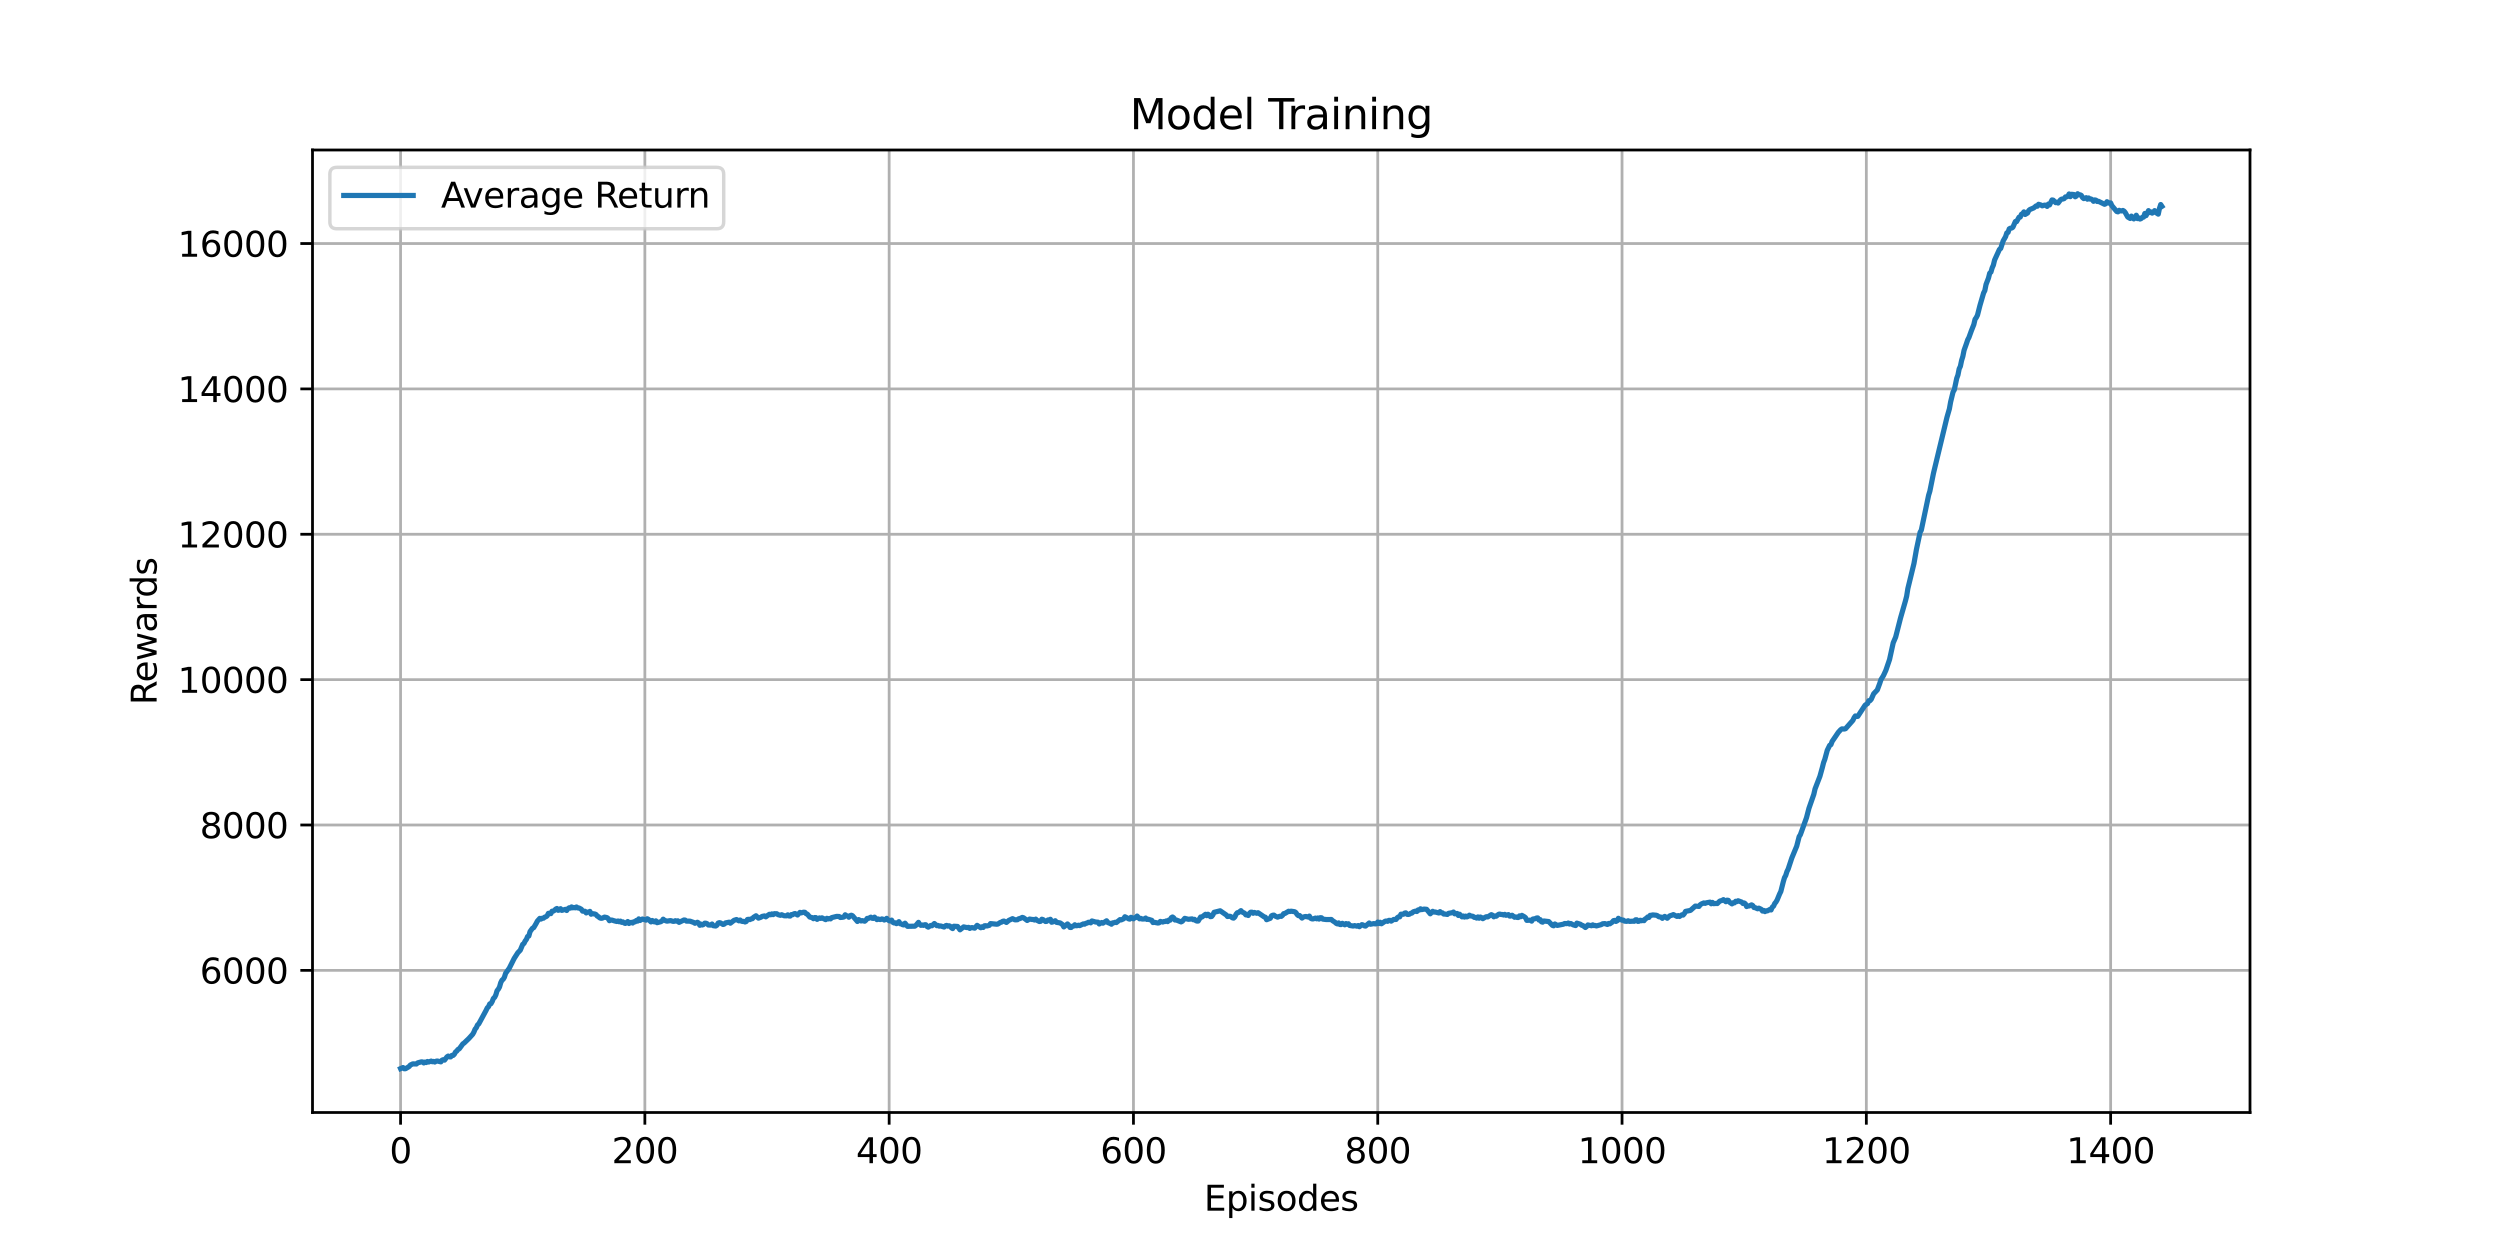 <?xml version="1.0" encoding="utf-8" standalone="no"?>
<!DOCTYPE svg PUBLIC "-//W3C//DTD SVG 1.1//EN"
  "http://www.w3.org/Graphics/SVG/1.1/DTD/svg11.dtd">
<svg xmlns:xlink="http://www.w3.org/1999/xlink" width="720pt" height="360pt" viewBox="0 0 720 360" xmlns="http://www.w3.org/2000/svg" version="1.1">
 <defs>
  <style type="text/css">*{stroke-linejoin: round; stroke-linecap: butt}</style>
 </defs>
 <g id="figure_1">
  <g id="patch_1">
   <path d="M 0 360 
L 720 360 
L 720 0 
L 0 0 
z
" style="fill: #ffffff"/>
  </g>
  <g id="axes_1">
   <g id="patch_2">
    <path d="M 90 320.4 
L 648 320.4 
L 648 43.2 
L 90 43.2 
z
" style="fill: #ffffff"/>
   </g>
   <g id="matplotlib.axis_1">
    <g id="xtick_1">
     <g id="line2d_1">
      <path d="M 115.364 320.4 
L 115.364 43.2 
" clip-path="url(#p94652381e8)" style="fill: none; stroke: #b0b0b0; stroke-width: 0.8; stroke-linecap: square"/>
     </g>
     <g id="line2d_2">
      <defs>
       <path id="m48083134e7" d="M 0 0 
L 0 3.5 
" style="stroke: #000000; stroke-width: 0.8"/>
      </defs>
      <g>
       <use xlink:href="#m48083134e7" x="115.364" y="320.4" style="stroke: #000000; stroke-width: 0.8"/>
      </g>
     </g>
     <g id="text_1">
      <!-- 0 -->
      <g transform="translate(112.182 334.998) scale(0.1 -0.1)">
       <defs>
        <path id="DejaVuSans-30" d="M 2034 4250 
Q 1547 4250 1301 3770 
Q 1056 3291 1056 2328 
Q 1056 1369 1301 889 
Q 1547 409 2034 409 
Q 2525 409 2770 889 
Q 3016 1369 3016 2328 
Q 3016 3291 2770 3770 
Q 2525 4250 2034 4250 
z
M 2034 4750 
Q 2819 4750 3233 4129 
Q 3647 3509 3647 2328 
Q 3647 1150 3233 529 
Q 2819 -91 2034 -91 
Q 1250 -91 836 529 
Q 422 1150 422 2328 
Q 422 3509 836 4129 
Q 1250 4750 2034 4750 
z
" transform="scale(0.016)"/>
       </defs>
       <use xlink:href="#DejaVuSans-30"/>
      </g>
     </g>
    </g>
    <g id="xtick_2">
     <g id="line2d_3">
      <path d="M 185.72 320.4 
L 185.72 43.2 
" clip-path="url(#p94652381e8)" style="fill: none; stroke: #b0b0b0; stroke-width: 0.8; stroke-linecap: square"/>
     </g>
     <g id="line2d_4">
      <g>
       <use xlink:href="#m48083134e7" x="185.72" y="320.4" style="stroke: #000000; stroke-width: 0.8"/>
      </g>
     </g>
     <g id="text_2">
      <!-- 200 -->
      <g transform="translate(176.177 334.998) scale(0.1 -0.1)">
       <defs>
        <path id="DejaVuSans-32" d="M 1228 531 
L 3431 531 
L 3431 0 
L 469 0 
L 469 531 
Q 828 903 1448 1529 
Q 2069 2156 2228 2338 
Q 2531 2678 2651 2914 
Q 2772 3150 2772 3378 
Q 2772 3750 2511 3984 
Q 2250 4219 1831 4219 
Q 1534 4219 1204 4116 
Q 875 4013 500 3803 
L 500 4441 
Q 881 4594 1212 4672 
Q 1544 4750 1819 4750 
Q 2544 4750 2975 4387 
Q 3406 4025 3406 3419 
Q 3406 3131 3298 2873 
Q 3191 2616 2906 2266 
Q 2828 2175 2409 1742 
Q 1991 1309 1228 531 
z
" transform="scale(0.016)"/>
       </defs>
       <use xlink:href="#DejaVuSans-32"/>
       <use xlink:href="#DejaVuSans-30" x="63.623"/>
       <use xlink:href="#DejaVuSans-30" x="127.246"/>
      </g>
     </g>
    </g>
    <g id="xtick_3">
     <g id="line2d_5">
      <path d="M 256.077 320.4 
L 256.077 43.2 
" clip-path="url(#p94652381e8)" style="fill: none; stroke: #b0b0b0; stroke-width: 0.8; stroke-linecap: square"/>
     </g>
     <g id="line2d_6">
      <g>
       <use xlink:href="#m48083134e7" x="256.077" y="320.4" style="stroke: #000000; stroke-width: 0.8"/>
      </g>
     </g>
     <g id="text_3">
      <!-- 400 -->
      <g transform="translate(246.534 334.998) scale(0.1 -0.1)">
       <defs>
        <path id="DejaVuSans-34" d="M 2419 4116 
L 825 1625 
L 2419 1625 
L 2419 4116 
z
M 2253 4666 
L 3047 4666 
L 3047 1625 
L 3713 1625 
L 3713 1100 
L 3047 1100 
L 3047 0 
L 2419 0 
L 2419 1100 
L 313 1100 
L 313 1709 
L 2253 4666 
z
" transform="scale(0.016)"/>
       </defs>
       <use xlink:href="#DejaVuSans-34"/>
       <use xlink:href="#DejaVuSans-30" x="63.623"/>
       <use xlink:href="#DejaVuSans-30" x="127.246"/>
      </g>
     </g>
    </g>
    <g id="xtick_4">
     <g id="line2d_7">
      <path d="M 326.434 320.4 
L 326.434 43.2 
" clip-path="url(#p94652381e8)" style="fill: none; stroke: #b0b0b0; stroke-width: 0.8; stroke-linecap: square"/>
     </g>
     <g id="line2d_8">
      <g>
       <use xlink:href="#m48083134e7" x="326.434" y="320.4" style="stroke: #000000; stroke-width: 0.8"/>
      </g>
     </g>
     <g id="text_4">
      <!-- 600 -->
      <g transform="translate(316.89 334.998) scale(0.1 -0.1)">
       <defs>
        <path id="DejaVuSans-36" d="M 2113 2584 
Q 1688 2584 1439 2293 
Q 1191 2003 1191 1497 
Q 1191 994 1439 701 
Q 1688 409 2113 409 
Q 2538 409 2786 701 
Q 3034 994 3034 1497 
Q 3034 2003 2786 2293 
Q 2538 2584 2113 2584 
z
M 3366 4563 
L 3366 3988 
Q 3128 4100 2886 4159 
Q 2644 4219 2406 4219 
Q 1781 4219 1451 3797 
Q 1122 3375 1075 2522 
Q 1259 2794 1537 2939 
Q 1816 3084 2150 3084 
Q 2853 3084 3261 2657 
Q 3669 2231 3669 1497 
Q 3669 778 3244 343 
Q 2819 -91 2113 -91 
Q 1303 -91 875 529 
Q 447 1150 447 2328 
Q 447 3434 972 4092 
Q 1497 4750 2381 4750 
Q 2619 4750 2861 4703 
Q 3103 4656 3366 4563 
z
" transform="scale(0.016)"/>
       </defs>
       <use xlink:href="#DejaVuSans-36"/>
       <use xlink:href="#DejaVuSans-30" x="63.623"/>
       <use xlink:href="#DejaVuSans-30" x="127.246"/>
      </g>
     </g>
    </g>
    <g id="xtick_5">
     <g id="line2d_9">
      <path d="M 396.791 320.4 
L 396.791 43.2 
" clip-path="url(#p94652381e8)" style="fill: none; stroke: #b0b0b0; stroke-width: 0.8; stroke-linecap: square"/>
     </g>
     <g id="line2d_10">
      <g>
       <use xlink:href="#m48083134e7" x="396.791" y="320.4" style="stroke: #000000; stroke-width: 0.8"/>
      </g>
     </g>
     <g id="text_5">
      <!-- 800 -->
      <g transform="translate(387.247 334.998) scale(0.1 -0.1)">
       <defs>
        <path id="DejaVuSans-38" d="M 2034 2216 
Q 1584 2216 1326 1975 
Q 1069 1734 1069 1313 
Q 1069 891 1326 650 
Q 1584 409 2034 409 
Q 2484 409 2743 651 
Q 3003 894 3003 1313 
Q 3003 1734 2745 1975 
Q 2488 2216 2034 2216 
z
M 1403 2484 
Q 997 2584 770 2862 
Q 544 3141 544 3541 
Q 544 4100 942 4425 
Q 1341 4750 2034 4750 
Q 2731 4750 3128 4425 
Q 3525 4100 3525 3541 
Q 3525 3141 3298 2862 
Q 3072 2584 2669 2484 
Q 3125 2378 3379 2068 
Q 3634 1759 3634 1313 
Q 3634 634 3220 271 
Q 2806 -91 2034 -91 
Q 1263 -91 848 271 
Q 434 634 434 1313 
Q 434 1759 690 2068 
Q 947 2378 1403 2484 
z
M 1172 3481 
Q 1172 3119 1398 2916 
Q 1625 2713 2034 2713 
Q 2441 2713 2670 2916 
Q 2900 3119 2900 3481 
Q 2900 3844 2670 4047 
Q 2441 4250 2034 4250 
Q 1625 4250 1398 4047 
Q 1172 3844 1172 3481 
z
" transform="scale(0.016)"/>
       </defs>
       <use xlink:href="#DejaVuSans-38"/>
       <use xlink:href="#DejaVuSans-30" x="63.623"/>
       <use xlink:href="#DejaVuSans-30" x="127.246"/>
      </g>
     </g>
    </g>
    <g id="xtick_6">
     <g id="line2d_11">
      <path d="M 467.148 320.4 
L 467.148 43.2 
" clip-path="url(#p94652381e8)" style="fill: none; stroke: #b0b0b0; stroke-width: 0.8; stroke-linecap: square"/>
     </g>
     <g id="line2d_12">
      <g>
       <use xlink:href="#m48083134e7" x="467.148" y="320.4" style="stroke: #000000; stroke-width: 0.8"/>
      </g>
     </g>
     <g id="text_6">
      <!-- 1000 -->
      <g transform="translate(454.423 334.998) scale(0.1 -0.1)">
       <defs>
        <path id="DejaVuSans-31" d="M 794 531 
L 1825 531 
L 1825 4091 
L 703 3866 
L 703 4441 
L 1819 4666 
L 2450 4666 
L 2450 531 
L 3481 531 
L 3481 0 
L 794 0 
L 794 531 
z
" transform="scale(0.016)"/>
       </defs>
       <use xlink:href="#DejaVuSans-31"/>
       <use xlink:href="#DejaVuSans-30" x="63.623"/>
       <use xlink:href="#DejaVuSans-30" x="127.246"/>
       <use xlink:href="#DejaVuSans-30" x="190.869"/>
      </g>
     </g>
    </g>
    <g id="xtick_7">
     <g id="line2d_13">
      <path d="M 537.505 320.4 
L 537.505 43.2 
" clip-path="url(#p94652381e8)" style="fill: none; stroke: #b0b0b0; stroke-width: 0.8; stroke-linecap: square"/>
     </g>
     <g id="line2d_14">
      <g>
       <use xlink:href="#m48083134e7" x="537.505" y="320.4" style="stroke: #000000; stroke-width: 0.8"/>
      </g>
     </g>
     <g id="text_7">
      <!-- 1200 -->
      <g transform="translate(524.78 334.998) scale(0.1 -0.1)">
       <use xlink:href="#DejaVuSans-31"/>
       <use xlink:href="#DejaVuSans-32" x="63.623"/>
       <use xlink:href="#DejaVuSans-30" x="127.246"/>
       <use xlink:href="#DejaVuSans-30" x="190.869"/>
      </g>
     </g>
    </g>
    <g id="xtick_8">
     <g id="line2d_15">
      <path d="M 607.861 320.4 
L 607.861 43.2 
" clip-path="url(#p94652381e8)" style="fill: none; stroke: #b0b0b0; stroke-width: 0.8; stroke-linecap: square"/>
     </g>
     <g id="line2d_16">
      <g>
       <use xlink:href="#m48083134e7" x="607.861" y="320.4" style="stroke: #000000; stroke-width: 0.8"/>
      </g>
     </g>
     <g id="text_8">
      <!-- 1400 -->
      <g transform="translate(595.136 334.998) scale(0.1 -0.1)">
       <use xlink:href="#DejaVuSans-31"/>
       <use xlink:href="#DejaVuSans-34" x="63.623"/>
       <use xlink:href="#DejaVuSans-30" x="127.246"/>
       <use xlink:href="#DejaVuSans-30" x="190.869"/>
      </g>
     </g>
    </g>
    <g id="text_9">
     <!-- Episodes -->
     <g transform="translate(346.758 348.677) scale(0.1 -0.1)">
      <defs>
       <path id="DejaVuSans-45" d="M 628 4666 
L 3578 4666 
L 3578 4134 
L 1259 4134 
L 1259 2753 
L 3481 2753 
L 3481 2222 
L 1259 2222 
L 1259 531 
L 3634 531 
L 3634 0 
L 628 0 
L 628 4666 
z
" transform="scale(0.016)"/>
       <path id="DejaVuSans-70" d="M 1159 525 
L 1159 -1331 
L 581 -1331 
L 581 3500 
L 1159 3500 
L 1159 2969 
Q 1341 3281 1617 3432 
Q 1894 3584 2278 3584 
Q 2916 3584 3314 3078 
Q 3713 2572 3713 1747 
Q 3713 922 3314 415 
Q 2916 -91 2278 -91 
Q 1894 -91 1617 61 
Q 1341 213 1159 525 
z
M 3116 1747 
Q 3116 2381 2855 2742 
Q 2594 3103 2138 3103 
Q 1681 3103 1420 2742 
Q 1159 2381 1159 1747 
Q 1159 1113 1420 752 
Q 1681 391 2138 391 
Q 2594 391 2855 752 
Q 3116 1113 3116 1747 
z
" transform="scale(0.016)"/>
       <path id="DejaVuSans-69" d="M 603 3500 
L 1178 3500 
L 1178 0 
L 603 0 
L 603 3500 
z
M 603 4863 
L 1178 4863 
L 1178 4134 
L 603 4134 
L 603 4863 
z
" transform="scale(0.016)"/>
       <path id="DejaVuSans-73" d="M 2834 3397 
L 2834 2853 
Q 2591 2978 2328 3040 
Q 2066 3103 1784 3103 
Q 1356 3103 1142 2972 
Q 928 2841 928 2578 
Q 928 2378 1081 2264 
Q 1234 2150 1697 2047 
L 1894 2003 
Q 2506 1872 2764 1633 
Q 3022 1394 3022 966 
Q 3022 478 2636 193 
Q 2250 -91 1575 -91 
Q 1294 -91 989 -36 
Q 684 19 347 128 
L 347 722 
Q 666 556 975 473 
Q 1284 391 1588 391 
Q 1994 391 2212 530 
Q 2431 669 2431 922 
Q 2431 1156 2273 1281 
Q 2116 1406 1581 1522 
L 1381 1569 
Q 847 1681 609 1914 
Q 372 2147 372 2553 
Q 372 3047 722 3315 
Q 1072 3584 1716 3584 
Q 2034 3584 2315 3537 
Q 2597 3491 2834 3397 
z
" transform="scale(0.016)"/>
       <path id="DejaVuSans-6f" d="M 1959 3097 
Q 1497 3097 1228 2736 
Q 959 2375 959 1747 
Q 959 1119 1226 758 
Q 1494 397 1959 397 
Q 2419 397 2687 759 
Q 2956 1122 2956 1747 
Q 2956 2369 2687 2733 
Q 2419 3097 1959 3097 
z
M 1959 3584 
Q 2709 3584 3137 3096 
Q 3566 2609 3566 1747 
Q 3566 888 3137 398 
Q 2709 -91 1959 -91 
Q 1206 -91 779 398 
Q 353 888 353 1747 
Q 353 2609 779 3096 
Q 1206 3584 1959 3584 
z
" transform="scale(0.016)"/>
       <path id="DejaVuSans-64" d="M 2906 2969 
L 2906 4863 
L 3481 4863 
L 3481 0 
L 2906 0 
L 2906 525 
Q 2725 213 2448 61 
Q 2172 -91 1784 -91 
Q 1150 -91 751 415 
Q 353 922 353 1747 
Q 353 2572 751 3078 
Q 1150 3584 1784 3584 
Q 2172 3584 2448 3432 
Q 2725 3281 2906 2969 
z
M 947 1747 
Q 947 1113 1208 752 
Q 1469 391 1925 391 
Q 2381 391 2643 752 
Q 2906 1113 2906 1747 
Q 2906 2381 2643 2742 
Q 2381 3103 1925 3103 
Q 1469 3103 1208 2742 
Q 947 2381 947 1747 
z
" transform="scale(0.016)"/>
       <path id="DejaVuSans-65" d="M 3597 1894 
L 3597 1613 
L 953 1613 
Q 991 1019 1311 708 
Q 1631 397 2203 397 
Q 2534 397 2845 478 
Q 3156 559 3463 722 
L 3463 178 
Q 3153 47 2828 -22 
Q 2503 -91 2169 -91 
Q 1331 -91 842 396 
Q 353 884 353 1716 
Q 353 2575 817 3079 
Q 1281 3584 2069 3584 
Q 2775 3584 3186 3129 
Q 3597 2675 3597 1894 
z
M 3022 2063 
Q 3016 2534 2758 2815 
Q 2500 3097 2075 3097 
Q 1594 3097 1305 2825 
Q 1016 2553 972 2059 
L 3022 2063 
z
" transform="scale(0.016)"/>
      </defs>
      <use xlink:href="#DejaVuSans-45"/>
      <use xlink:href="#DejaVuSans-70" x="63.184"/>
      <use xlink:href="#DejaVuSans-69" x="126.66"/>
      <use xlink:href="#DejaVuSans-73" x="154.443"/>
      <use xlink:href="#DejaVuSans-6f" x="206.543"/>
      <use xlink:href="#DejaVuSans-64" x="267.725"/>
      <use xlink:href="#DejaVuSans-65" x="331.201"/>
      <use xlink:href="#DejaVuSans-73" x="392.725"/>
     </g>
    </g>
   </g>
   <g id="matplotlib.axis_2">
    <g id="ytick_1">
     <g id="line2d_17">
      <path d="M 90 279.463 
L 648 279.463 
" clip-path="url(#p94652381e8)" style="fill: none; stroke: #b0b0b0; stroke-width: 0.8; stroke-linecap: square"/>
     </g>
     <g id="line2d_18">
      <defs>
       <path id="mc075c5d5c0" d="M 0 0 
L -3.5 0 
" style="stroke: #000000; stroke-width: 0.8"/>
      </defs>
      <g>
       <use xlink:href="#mc075c5d5c0" x="90" y="279.463" style="stroke: #000000; stroke-width: 0.8"/>
      </g>
     </g>
     <g id="text_10">
      <!-- 6000 -->
      <g transform="translate(57.55 283.262) scale(0.1 -0.1)">
       <use xlink:href="#DejaVuSans-36"/>
       <use xlink:href="#DejaVuSans-30" x="63.623"/>
       <use xlink:href="#DejaVuSans-30" x="127.246"/>
       <use xlink:href="#DejaVuSans-30" x="190.869"/>
      </g>
     </g>
    </g>
    <g id="ytick_2">
     <g id="line2d_19">
      <path d="M 90 237.598 
L 648 237.598 
" clip-path="url(#p94652381e8)" style="fill: none; stroke: #b0b0b0; stroke-width: 0.8; stroke-linecap: square"/>
     </g>
     <g id="line2d_20">
      <g>
       <use xlink:href="#mc075c5d5c0" x="90" y="237.598" style="stroke: #000000; stroke-width: 0.8"/>
      </g>
     </g>
     <g id="text_11">
      <!-- 8000 -->
      <g transform="translate(57.55 241.397) scale(0.1 -0.1)">
       <use xlink:href="#DejaVuSans-38"/>
       <use xlink:href="#DejaVuSans-30" x="63.623"/>
       <use xlink:href="#DejaVuSans-30" x="127.246"/>
       <use xlink:href="#DejaVuSans-30" x="190.869"/>
      </g>
     </g>
    </g>
    <g id="ytick_3">
     <g id="line2d_21">
      <path d="M 90 195.733 
L 648 195.733 
" clip-path="url(#p94652381e8)" style="fill: none; stroke: #b0b0b0; stroke-width: 0.8; stroke-linecap: square"/>
     </g>
     <g id="line2d_22">
      <g>
       <use xlink:href="#mc075c5d5c0" x="90" y="195.733" style="stroke: #000000; stroke-width: 0.8"/>
      </g>
     </g>
     <g id="text_12">
      <!-- 10000 -->
      <g transform="translate(51.188 199.532) scale(0.1 -0.1)">
       <use xlink:href="#DejaVuSans-31"/>
       <use xlink:href="#DejaVuSans-30" x="63.623"/>
       <use xlink:href="#DejaVuSans-30" x="127.246"/>
       <use xlink:href="#DejaVuSans-30" x="190.869"/>
       <use xlink:href="#DejaVuSans-30" x="254.492"/>
      </g>
     </g>
    </g>
    <g id="ytick_4">
     <g id="line2d_23">
      <path d="M 90 153.868 
L 648 153.868 
" clip-path="url(#p94652381e8)" style="fill: none; stroke: #b0b0b0; stroke-width: 0.8; stroke-linecap: square"/>
     </g>
     <g id="line2d_24">
      <g>
       <use xlink:href="#mc075c5d5c0" x="90" y="153.868" style="stroke: #000000; stroke-width: 0.8"/>
      </g>
     </g>
     <g id="text_13">
      <!-- 12000 -->
      <g transform="translate(51.188 157.668) scale(0.1 -0.1)">
       <use xlink:href="#DejaVuSans-31"/>
       <use xlink:href="#DejaVuSans-32" x="63.623"/>
       <use xlink:href="#DejaVuSans-30" x="127.246"/>
       <use xlink:href="#DejaVuSans-30" x="190.869"/>
       <use xlink:href="#DejaVuSans-30" x="254.492"/>
      </g>
     </g>
    </g>
    <g id="ytick_5">
     <g id="line2d_25">
      <path d="M 90 112.003 
L 648 112.003 
" clip-path="url(#p94652381e8)" style="fill: none; stroke: #b0b0b0; stroke-width: 0.8; stroke-linecap: square"/>
     </g>
     <g id="line2d_26">
      <g>
       <use xlink:href="#mc075c5d5c0" x="90" y="112.003" style="stroke: #000000; stroke-width: 0.8"/>
      </g>
     </g>
     <g id="text_14">
      <!-- 14000 -->
      <g transform="translate(51.188 115.803) scale(0.1 -0.1)">
       <use xlink:href="#DejaVuSans-31"/>
       <use xlink:href="#DejaVuSans-34" x="63.623"/>
       <use xlink:href="#DejaVuSans-30" x="127.246"/>
       <use xlink:href="#DejaVuSans-30" x="190.869"/>
       <use xlink:href="#DejaVuSans-30" x="254.492"/>
      </g>
     </g>
    </g>
    <g id="ytick_6">
     <g id="line2d_27">
      <path d="M 90 70.139 
L 648 70.139 
" clip-path="url(#p94652381e8)" style="fill: none; stroke: #b0b0b0; stroke-width: 0.8; stroke-linecap: square"/>
     </g>
     <g id="line2d_28">
      <g>
       <use xlink:href="#mc075c5d5c0" x="90" y="70.139" style="stroke: #000000; stroke-width: 0.8"/>
      </g>
     </g>
     <g id="text_15">
      <!-- 16000 -->
      <g transform="translate(51.188 73.938) scale(0.1 -0.1)">
       <use xlink:href="#DejaVuSans-31"/>
       <use xlink:href="#DejaVuSans-36" x="63.623"/>
       <use xlink:href="#DejaVuSans-30" x="127.246"/>
       <use xlink:href="#DejaVuSans-30" x="190.869"/>
       <use xlink:href="#DejaVuSans-30" x="254.492"/>
      </g>
     </g>
    </g>
    <g id="text_16">
     <!-- Rewards -->
     <g transform="translate(45.108 203.026) rotate(-90) scale(0.1 -0.1)">
      <defs>
       <path id="DejaVuSans-52" d="M 2841 2188 
Q 3044 2119 3236 1894 
Q 3428 1669 3622 1275 
L 4263 0 
L 3584 0 
L 2988 1197 
Q 2756 1666 2539 1819 
Q 2322 1972 1947 1972 
L 1259 1972 
L 1259 0 
L 628 0 
L 628 4666 
L 2053 4666 
Q 2853 4666 3247 4331 
Q 3641 3997 3641 3322 
Q 3641 2881 3436 2590 
Q 3231 2300 2841 2188 
z
M 1259 4147 
L 1259 2491 
L 2053 2491 
Q 2509 2491 2742 2702 
Q 2975 2913 2975 3322 
Q 2975 3731 2742 3939 
Q 2509 4147 2053 4147 
L 1259 4147 
z
" transform="scale(0.016)"/>
       <path id="DejaVuSans-77" d="M 269 3500 
L 844 3500 
L 1563 769 
L 2278 3500 
L 2956 3500 
L 3675 769 
L 4391 3500 
L 4966 3500 
L 4050 0 
L 3372 0 
L 2619 2869 
L 1863 0 
L 1184 0 
L 269 3500 
z
" transform="scale(0.016)"/>
       <path id="DejaVuSans-61" d="M 2194 1759 
Q 1497 1759 1228 1600 
Q 959 1441 959 1056 
Q 959 750 1161 570 
Q 1363 391 1709 391 
Q 2188 391 2477 730 
Q 2766 1069 2766 1631 
L 2766 1759 
L 2194 1759 
z
M 3341 1997 
L 3341 0 
L 2766 0 
L 2766 531 
Q 2569 213 2275 61 
Q 1981 -91 1556 -91 
Q 1019 -91 701 211 
Q 384 513 384 1019 
Q 384 1609 779 1909 
Q 1175 2209 1959 2209 
L 2766 2209 
L 2766 2266 
Q 2766 2663 2505 2880 
Q 2244 3097 1772 3097 
Q 1472 3097 1187 3025 
Q 903 2953 641 2809 
L 641 3341 
Q 956 3463 1253 3523 
Q 1550 3584 1831 3584 
Q 2591 3584 2966 3190 
Q 3341 2797 3341 1997 
z
" transform="scale(0.016)"/>
       <path id="DejaVuSans-72" d="M 2631 2963 
Q 2534 3019 2420 3045 
Q 2306 3072 2169 3072 
Q 1681 3072 1420 2755 
Q 1159 2438 1159 1844 
L 1159 0 
L 581 0 
L 581 3500 
L 1159 3500 
L 1159 2956 
Q 1341 3275 1631 3429 
Q 1922 3584 2338 3584 
Q 2397 3584 2469 3576 
Q 2541 3569 2628 3553 
L 2631 2963 
z
" transform="scale(0.016)"/>
      </defs>
      <use xlink:href="#DejaVuSans-52"/>
      <use xlink:href="#DejaVuSans-65" x="64.982"/>
      <use xlink:href="#DejaVuSans-77" x="126.506"/>
      <use xlink:href="#DejaVuSans-61" x="208.293"/>
      <use xlink:href="#DejaVuSans-72" x="269.572"/>
      <use xlink:href="#DejaVuSans-64" x="308.936"/>
      <use xlink:href="#DejaVuSans-73" x="372.412"/>
     </g>
    </g>
   </g>
   <g id="line2d_29">
    <path d="M 115.364 307.766 
L 116.067 307.456 
L 116.419 307.8 
L 116.771 307.798 
L 117.474 307.384 
L 117.826 307.159 
L 118.178 306.736 
L 118.881 306.396 
L 119.937 306.426 
L 120.289 306.103 
L 121.344 305.821 
L 121.696 305.838 
L 122.048 306.127 
L 122.399 305.877 
L 122.751 306.005 
L 123.103 305.713 
L 123.455 305.864 
L 124.158 305.591 
L 124.51 305.776 
L 124.862 305.699 
L 125.214 305.865 
L 125.565 305.645 
L 125.917 305.566 
L 126.973 305.811 
L 127.324 305.32 
L 127.676 305.189 
L 128.028 305.315 
L 128.731 304.379 
L 129.083 304.151 
L 129.435 304.364 
L 129.787 304.388 
L 130.139 303.953 
L 130.49 303.964 
L 130.842 303.625 
L 131.194 302.96 
L 131.546 302.725 
L 131.897 302.232 
L 132.249 302.079 
L 132.953 301.126 
L 133.305 300.628 
L 133.656 300.405 
L 135.064 299.048 
L 136.119 297.881 
L 136.471 297.264 
L 136.822 296.4 
L 137.174 295.99 
L 137.526 295.18 
L 137.878 294.89 
L 139.989 290.993 
L 140.34 290.261 
L 140.692 289.932 
L 141.044 289.127 
L 141.396 289.061 
L 141.747 288.445 
L 142.099 287.543 
L 142.451 287.238 
L 142.803 286.526 
L 143.155 285.321 
L 143.506 284.9 
L 143.858 284.268 
L 144.21 283.023 
L 144.562 282.307 
L 144.914 282.029 
L 145.265 281.438 
L 145.617 280.322 
L 146.672 278.849 
L 148.08 276.034 
L 149.135 274.388 
L 149.838 273.659 
L 150.542 271.977 
L 150.894 271.731 
L 151.246 271.011 
L 151.597 270.555 
L 151.949 269.712 
L 152.301 269.569 
L 152.653 268.3 
L 153.356 267.329 
L 153.708 267.16 
L 154.412 265.96 
L 154.763 265.28 
L 155.467 264.493 
L 155.819 264.685 
L 156.171 264.45 
L 156.522 264.442 
L 156.874 264.127 
L 157.226 264.02 
L 157.578 263.776 
L 157.93 263.049 
L 158.281 263.022 
L 158.633 263.126 
L 158.985 262.435 
L 159.337 262.403 
L 159.688 262.194 
L 160.04 261.824 
L 160.392 261.649 
L 160.744 262.166 
L 161.096 262.084 
L 161.447 261.71 
L 161.799 262.186 
L 162.854 261.891 
L 163.206 262.217 
L 163.558 261.712 
L 163.91 261.449 
L 164.262 261.54 
L 164.613 261.193 
L 164.965 261.445 
L 165.317 261.352 
L 165.669 261.453 
L 166.021 261.209 
L 166.372 261.481 
L 166.724 261.49 
L 167.428 261.861 
L 167.779 262.406 
L 168.483 262.451 
L 168.835 262.92 
L 169.187 262.685 
L 169.538 262.705 
L 169.89 262.482 
L 170.242 263.293 
L 170.594 263.131 
L 171.297 263.232 
L 171.649 263.372 
L 172.001 263.826 
L 172.353 264.008 
L 172.704 264.327 
L 173.056 264.467 
L 173.408 264.438 
L 174.112 264.13 
L 174.815 264.276 
L 175.167 264.564 
L 175.519 265.16 
L 175.871 264.987 
L 176.222 264.981 
L 176.926 265.203 
L 177.629 265.384 
L 177.981 265.253 
L 178.333 265.469 
L 178.685 265.289 
L 179.037 265.63 
L 179.388 265.499 
L 179.74 265.824 
L 180.092 265.946 
L 180.795 265.406 
L 181.147 265.962 
L 181.499 265.703 
L 181.851 265.65 
L 182.203 265.831 
L 182.554 265.463 
L 182.906 265.488 
L 183.258 265.104 
L 183.61 265.28 
L 183.962 264.641 
L 184.313 265.101 
L 185.017 264.678 
L 186.072 264.99 
L 186.424 264.606 
L 186.776 264.795 
L 187.479 265.509 
L 187.831 265.102 
L 188.183 265.427 
L 188.535 265.5 
L 188.887 265.209 
L 189.238 265.732 
L 190.294 265.457 
L 190.645 265.249 
L 190.997 264.732 
L 191.349 265.032 
L 192.053 265.296 
L 193.108 265.13 
L 193.811 265.34 
L 194.163 265.338 
L 194.515 265.161 
L 194.867 265.308 
L 195.219 265.195 
L 195.57 265.64 
L 196.626 265.131 
L 196.978 264.954 
L 197.329 264.994 
L 197.681 265.277 
L 198.736 265.3 
L 199.792 265.674 
L 200.144 265.902 
L 200.847 265.615 
L 201.199 265.819 
L 201.551 266.484 
L 201.903 266.157 
L 202.254 266.391 
L 202.606 266.261 
L 202.958 265.879 
L 203.31 265.891 
L 203.661 266.032 
L 204.013 266.405 
L 204.717 266.416 
L 205.069 266.12 
L 205.42 266.6 
L 206.124 266.69 
L 206.476 266.467 
L 206.828 265.851 
L 207.179 265.724 
L 207.531 265.813 
L 208.235 266.246 
L 208.586 266.153 
L 208.938 265.796 
L 209.994 265.591 
L 210.345 265.879 
L 211.401 265.053 
L 212.104 264.83 
L 212.808 265.202 
L 213.16 264.973 
L 213.511 265.288 
L 213.863 265.379 
L 214.215 265.354 
L 214.567 265.527 
L 214.919 265.392 
L 215.27 264.808 
L 215.622 264.76 
L 215.974 264.844 
L 216.326 264.633 
L 216.677 264.588 
L 217.029 264.181 
L 217.733 263.741 
L 218.436 264.423 
L 219.14 264.164 
L 219.492 263.922 
L 220.195 263.783 
L 220.547 264.051 
L 221.251 263.536 
L 221.602 263.313 
L 221.954 263.453 
L 222.306 263.202 
L 222.658 263.411 
L 223.01 263.144 
L 223.713 263.156 
L 224.065 263.417 
L 224.769 263.611 
L 225.12 263.44 
L 225.824 263.736 
L 226.527 263.76 
L 226.879 263.475 
L 227.231 263.798 
L 227.583 263.82 
L 227.935 263.4 
L 228.286 263.436 
L 228.638 263.174 
L 228.99 263.105 
L 229.693 263.519 
L 230.397 262.765 
L 230.749 262.906 
L 231.452 262.71 
L 231.804 262.749 
L 232.156 263.146 
L 232.508 263.268 
L 233.211 264.108 
L 233.915 264.285 
L 234.267 264.582 
L 234.618 264.258 
L 234.97 264.266 
L 235.322 264.773 
L 236.026 264.358 
L 236.377 264.502 
L 236.729 264.338 
L 237.785 264.853 
L 238.136 264.478 
L 238.488 264.653 
L 238.84 264.53 
L 239.192 264.639 
L 239.543 264.273 
L 240.951 263.924 
L 241.654 263.946 
L 242.006 264.236 
L 242.709 264.169 
L 243.061 264.081 
L 243.413 263.464 
L 243.765 263.737 
L 244.117 263.8 
L 244.468 264.162 
L 244.82 263.717 
L 245.172 263.587 
L 245.524 263.729 
L 246.931 265.383 
L 247.283 264.843 
L 247.986 265.232 
L 248.338 265.136 
L 249.042 265.302 
L 249.393 265.006 
L 249.745 264.506 
L 250.097 264.514 
L 250.801 264.145 
L 251.152 264.451 
L 251.504 264.503 
L 251.856 264.139 
L 252.559 264.852 
L 252.911 264.659 
L 253.263 264.803 
L 253.615 264.824 
L 253.967 264.649 
L 254.318 264.736 
L 254.67 264.964 
L 255.022 264.795 
L 255.374 264.487 
L 255.726 264.925 
L 256.077 265.165 
L 256.429 265.246 
L 256.781 264.995 
L 257.133 265.618 
L 257.484 265.806 
L 257.836 265.769 
L 258.188 266.01 
L 258.892 265.44 
L 259.243 266.037 
L 259.595 266.092 
L 259.947 266.313 
L 260.299 266.38 
L 260.65 265.885 
L 261.354 266.781 
L 263.465 266.738 
L 263.817 266.469 
L 264.52 265.641 
L 264.872 266.236 
L 265.224 266.496 
L 265.575 266.393 
L 265.927 266.508 
L 266.279 266.317 
L 266.631 266.333 
L 266.983 266.821 
L 267.334 267.012 
L 268.038 266.542 
L 268.39 266.618 
L 269.093 265.978 
L 269.797 266.592 
L 270.149 266.525 
L 270.5 266.728 
L 270.852 266.661 
L 271.908 266.983 
L 272.259 266.639 
L 272.611 266.52 
L 272.963 266.727 
L 273.315 266.621 
L 273.666 266.758 
L 274.018 267.219 
L 274.37 267.428 
L 274.722 266.755 
L 275.777 266.822 
L 276.481 267.787 
L 277.536 266.946 
L 278.24 267.1 
L 278.591 267.146 
L 278.943 267.08 
L 279.295 267.386 
L 279.647 267.175 
L 279.999 267.154 
L 280.702 267.311 
L 281.406 266.503 
L 282.461 267.191 
L 282.813 266.923 
L 283.165 267.103 
L 283.516 266.633 
L 283.868 266.596 
L 284.22 266.689 
L 284.924 266.501 
L 285.275 265.997 
L 287.034 266.173 
L 287.386 266.129 
L 288.09 265.657 
L 288.441 265.579 
L 288.793 265.33 
L 289.145 265.267 
L 289.849 265.661 
L 290.552 265.069 
L 291.607 264.578 
L 292.311 264.916 
L 293.015 264.885 
L 293.366 264.608 
L 293.718 264.555 
L 294.422 264.215 
L 294.774 264.315 
L 295.829 265.094 
L 296.532 264.688 
L 297.236 264.813 
L 297.588 264.816 
L 297.94 264.966 
L 298.291 264.707 
L 298.643 265.044 
L 299.347 265.394 
L 299.699 265.331 
L 300.05 264.739 
L 300.402 264.853 
L 301.106 265.39 
L 301.457 265.343 
L 301.809 264.951 
L 302.161 264.941 
L 302.513 264.758 
L 302.865 265.602 
L 303.216 265.509 
L 303.92 265.174 
L 304.272 265.632 
L 305.327 265.801 
L 306.031 266.299 
L 306.382 266.949 
L 307.438 266.1 
L 307.79 266.47 
L 308.141 267.097 
L 308.493 267.112 
L 308.845 266.759 
L 309.197 266.705 
L 309.548 266.333 
L 309.9 266.615 
L 310.252 266.592 
L 310.604 266.457 
L 310.956 266.572 
L 312.011 266.083 
L 312.363 266.159 
L 312.715 265.914 
L 313.066 265.868 
L 313.418 265.626 
L 313.77 265.612 
L 314.122 265.777 
L 314.473 265.239 
L 315.529 265.538 
L 316.232 265.592 
L 316.584 266.102 
L 317.288 265.685 
L 317.64 265.871 
L 318.695 265.192 
L 319.047 265.684 
L 319.75 265.965 
L 320.102 266.17 
L 320.454 265.784 
L 320.806 265.759 
L 321.157 265.612 
L 321.509 265.694 
L 322.564 264.846 
L 322.916 264.931 
L 323.62 264.604 
L 323.972 264.028 
L 324.675 264.39 
L 325.027 264.625 
L 325.379 264.702 
L 325.731 264.188 
L 326.082 264.331 
L 326.434 264.618 
L 326.786 264.317 
L 327.138 264.239 
L 327.489 263.827 
L 328.193 264.618 
L 328.545 264.497 
L 328.897 264.683 
L 329.6 264.658 
L 329.952 264.399 
L 330.304 264.793 
L 330.656 264.732 
L 331.711 265.055 
L 332.063 265.692 
L 332.414 265.623 
L 333.47 265.831 
L 333.822 265.768 
L 334.173 265.368 
L 334.877 265.548 
L 335.229 265.39 
L 335.581 265.405 
L 335.932 265.214 
L 336.284 265.421 
L 336.636 264.967 
L 336.988 265.019 
L 337.339 264.301 
L 337.691 264.098 
L 338.043 264.356 
L 338.395 264.965 
L 338.747 264.948 
L 340.154 265.507 
L 340.505 265.326 
L 341.209 264.49 
L 342.264 264.758 
L 343.32 264.641 
L 343.672 264.884 
L 344.023 264.769 
L 344.375 265.125 
L 344.727 265.277 
L 345.079 265.255 
L 345.782 264.094 
L 346.134 264.117 
L 347.189 263.315 
L 347.541 263.708 
L 347.893 263.307 
L 348.245 263.523 
L 348.597 263.998 
L 348.948 263.946 
L 349.3 263.504 
L 349.652 262.748 
L 351.411 262.308 
L 353.17 263.514 
L 353.521 263.952 
L 354.225 263.872 
L 354.577 264.034 
L 354.929 264.344 
L 355.28 264.415 
L 355.632 264.079 
L 355.984 263.301 
L 356.336 262.872 
L 356.688 262.815 
L 357.391 262.272 
L 357.743 262.661 
L 358.446 263.007 
L 358.798 263.477 
L 359.15 263.501 
L 359.502 263.657 
L 359.854 263.023 
L 360.205 262.721 
L 360.557 262.714 
L 360.909 263.019 
L 361.261 262.789 
L 361.964 263.026 
L 362.316 262.862 
L 364.075 264.056 
L 364.427 264.157 
L 364.779 264.873 
L 365.834 264.471 
L 366.186 263.764 
L 366.538 263.589 
L 366.889 263.553 
L 367.241 263.824 
L 367.945 264.139 
L 368.648 263.857 
L 369 263.915 
L 369.352 263.627 
L 369.704 263.131 
L 370.055 263.078 
L 371.111 262.443 
L 371.462 262.527 
L 371.814 262.423 
L 372.87 262.58 
L 373.221 262.832 
L 373.573 263.388 
L 373.925 263.699 
L 374.277 263.669 
L 374.98 264.407 
L 375.332 264.111 
L 376.036 263.936 
L 376.739 264.104 
L 377.091 263.836 
L 377.443 264.442 
L 377.795 264.625 
L 378.146 264.662 
L 378.85 264.406 
L 379.202 264.62 
L 379.554 264.377 
L 379.905 264.692 
L 380.257 264.292 
L 380.609 264.33 
L 380.961 264.705 
L 382.016 264.833 
L 383.423 264.813 
L 383.775 265.151 
L 384.479 265.602 
L 384.83 265.928 
L 385.182 266.083 
L 385.534 265.794 
L 385.886 266.256 
L 386.237 266.272 
L 386.589 265.919 
L 387.293 266.342 
L 387.645 265.994 
L 387.996 266.202 
L 388.348 266.045 
L 388.7 266.53 
L 389.755 266.705 
L 390.107 266.573 
L 390.811 266.743 
L 391.162 266.562 
L 391.514 266.888 
L 392.218 266.302 
L 392.57 266.384 
L 392.921 266.648 
L 393.273 266.709 
L 394.328 265.825 
L 394.68 266.183 
L 395.736 265.987 
L 396.087 266.095 
L 396.439 266.032 
L 396.791 265.559 
L 397.143 265.971 
L 397.495 265.616 
L 397.846 266.043 
L 398.902 265.326 
L 399.253 265.242 
L 399.605 265.346 
L 399.957 265.079 
L 400.309 265.062 
L 400.661 265.284 
L 401.364 264.814 
L 402.068 264.798 
L 402.419 264.296 
L 402.771 264.061 
L 403.123 264.052 
L 403.475 263.29 
L 404.178 263.3 
L 404.53 262.973 
L 404.882 262.908 
L 405.234 263.319 
L 405.586 263.371 
L 405.937 263.275 
L 406.289 263.017 
L 406.641 262.963 
L 406.993 262.615 
L 407.696 262.397 
L 408.048 262.513 
L 408.4 262.063 
L 408.752 262.101 
L 409.103 261.736 
L 409.455 261.965 
L 410.159 261.819 
L 410.862 261.885 
L 411.918 263.175 
L 412.621 262.463 
L 412.973 262.681 
L 413.325 262.655 
L 414.38 262.933 
L 414.732 262.549 
L 415.084 262.884 
L 415.436 262.912 
L 415.787 263.242 
L 416.139 263.245 
L 416.843 263.357 
L 417.194 263.037 
L 418.25 262.856 
L 418.602 262.667 
L 418.953 263.179 
L 419.657 263.081 
L 420.009 263.651 
L 420.36 263.3 
L 421.064 264.054 
L 421.416 263.815 
L 421.768 264.116 
L 422.119 263.841 
L 422.471 264.061 
L 422.823 263.91 
L 423.175 263.575 
L 423.527 263.782 
L 424.23 263.905 
L 424.582 264.201 
L 424.934 264.214 
L 425.285 264.411 
L 425.637 264.079 
L 425.989 264.443 
L 426.341 264.105 
L 426.693 264.266 
L 427.044 264.575 
L 427.748 264.152 
L 428.1 264.011 
L 428.452 264.077 
L 429.507 263.427 
L 429.859 263.591 
L 430.21 264.04 
L 430.562 263.783 
L 430.914 263.87 
L 431.618 263.304 
L 431.969 263.255 
L 432.321 263.393 
L 432.673 263.358 
L 433.025 263.518 
L 433.376 263.336 
L 433.728 263.601 
L 434.432 263.413 
L 434.784 263.828 
L 435.135 263.819 
L 435.487 263.595 
L 436.191 264.169 
L 436.543 264.069 
L 436.894 264.215 
L 437.246 264.241 
L 437.598 263.779 
L 437.95 264.016 
L 438.301 263.626 
L 439.005 264.022 
L 439.357 264.301 
L 439.709 265.061 
L 440.764 265.012 
L 441.116 265.282 
L 441.468 264.685 
L 442.171 264.58 
L 442.523 264.382 
L 442.875 264.366 
L 443.226 264.977 
L 443.578 264.854 
L 443.93 265.47 
L 444.282 265.583 
L 444.634 265.245 
L 446.041 265.414 
L 447.096 266.515 
L 447.448 266.625 
L 447.8 266.11 
L 448.503 266.515 
L 450.262 266.169 
L 450.614 265.975 
L 451.317 266.014 
L 451.669 265.833 
L 452.021 266.123 
L 452.373 265.972 
L 453.076 266.357 
L 453.78 266.562 
L 454.132 265.863 
L 455.187 266.197 
L 455.539 266.487 
L 455.891 266.565 
L 456.594 267.118 
L 456.946 266.833 
L 457.298 266.386 
L 458.353 266.615 
L 458.705 266.36 
L 459.057 266.559 
L 459.409 266.522 
L 459.76 266.669 
L 461.167 266.292 
L 461.519 266.052 
L 462.223 265.992 
L 462.926 266.242 
L 463.278 265.962 
L 463.63 266.059 
L 464.334 265.577 
L 464.685 265.145 
L 465.037 265.081 
L 465.389 265.368 
L 465.741 265.183 
L 466.092 264.472 
L 466.444 264.86 
L 466.796 264.799 
L 467.148 265.025 
L 467.5 264.989 
L 467.851 265.279 
L 468.555 265.351 
L 468.907 265.18 
L 469.258 265.357 
L 470.314 265.299 
L 470.666 265.327 
L 471.017 264.916 
L 471.369 264.896 
L 471.721 265.362 
L 472.073 265.308 
L 472.425 265.027 
L 472.776 265.174 
L 473.128 265.055 
L 473.48 265.148 
L 473.832 264.64 
L 474.183 264.469 
L 474.535 264.091 
L 474.887 264.219 
L 475.239 263.62 
L 475.591 263.627 
L 475.942 263.493 
L 476.998 263.59 
L 477.35 263.721 
L 477.701 264.007 
L 478.405 264.146 
L 478.757 264.478 
L 479.108 264.117 
L 479.46 263.929 
L 480.164 264.454 
L 480.867 263.778 
L 481.571 263.555 
L 481.923 263.404 
L 482.626 263.747 
L 482.978 263.925 
L 483.33 263.699 
L 483.682 263.947 
L 484.385 263.464 
L 484.737 263.54 
L 485.089 263.121 
L 485.441 262.477 
L 486.848 262.198 
L 488.255 260.952 
L 489.31 261.047 
L 489.662 260.568 
L 490.014 260.333 
L 490.717 260.038 
L 491.069 260.172 
L 491.421 260.009 
L 492.476 259.818 
L 492.828 260.284 
L 493.18 259.9 
L 493.532 260.25 
L 494.235 260.191 
L 494.587 260.219 
L 495.291 259.518 
L 495.994 259.312 
L 496.346 259.099 
L 497.049 259.692 
L 497.401 259.25 
L 497.753 259.302 
L 498.105 259.828 
L 498.808 260.316 
L 499.16 259.986 
L 499.512 260.023 
L 499.864 259.57 
L 500.215 259.665 
L 500.567 259.421 
L 501.623 259.802 
L 501.974 260.208 
L 502.326 260.053 
L 502.678 260.302 
L 503.03 261.085 
L 503.382 260.901 
L 503.733 260.937 
L 504.437 260.604 
L 504.789 260.785 
L 505.14 261.358 
L 505.492 261.412 
L 506.196 261.73 
L 506.548 261.554 
L 507.251 261.886 
L 507.603 262.382 
L 507.955 262.209 
L 508.307 262.541 
L 508.658 262.31 
L 509.01 262.328 
L 509.714 261.927 
L 510.065 262.07 
L 510.417 261.245 
L 510.769 260.995 
L 511.121 260.207 
L 511.473 259.79 
L 511.824 259.17 
L 512.528 257.458 
L 512.88 256.743 
L 513.583 253.969 
L 513.935 252.762 
L 514.287 252.127 
L 514.639 251.005 
L 514.99 250.291 
L 516.046 247.088 
L 517.453 243.696 
L 518.156 240.947 
L 518.508 240.396 
L 520.267 235.513 
L 520.971 232.811 
L 522.378 228.765 
L 522.73 227.217 
L 524.137 223.567 
L 524.84 221.034 
L 525.192 219.627 
L 525.544 218.691 
L 526.248 216.098 
L 526.951 214.652 
L 527.303 214.458 
L 527.655 213.528 
L 528.71 211.984 
L 529.414 210.936 
L 530.117 210.161 
L 530.469 209.921 
L 531.172 209.961 
L 531.524 209.855 
L 533.635 207.46 
L 533.987 206.687 
L 534.339 206.198 
L 534.69 206.341 
L 535.042 206.312 
L 537.153 203.088 
L 537.856 202.623 
L 538.208 201.802 
L 538.56 201.789 
L 538.912 201.395 
L 539.615 199.803 
L 540.671 198.692 
L 541.374 196.793 
L 541.726 195.72 
L 542.43 194.576 
L 543.133 193.043 
L 544.189 189.949 
L 545.244 185.135 
L 545.947 183.491 
L 547.355 177.975 
L 548.762 173.074 
L 549.113 171.702 
L 549.465 169.498 
L 551.224 162.275 
L 551.928 158.274 
L 552.983 153.311 
L 553.335 152.688 
L 555.446 142.614 
L 555.797 141.471 
L 556.853 136.243 
L 560.722 120.201 
L 561.426 117.75 
L 561.778 115.767 
L 562.481 112.882 
L 562.833 112.288 
L 563.537 108.96 
L 563.888 107.999 
L 564.24 106.23 
L 564.592 105.478 
L 564.944 103.795 
L 565.296 102.656 
L 565.647 100.896 
L 566.351 98.913 
L 566.703 97.856 
L 567.054 97.193 
L 567.758 95.244 
L 568.462 93.463 
L 568.813 91.953 
L 569.165 91.467 
L 569.517 90.764 
L 570.221 87.986 
L 571.276 84.369 
L 571.628 83.689 
L 571.979 81.924 
L 572.683 80.079 
L 573.035 78.678 
L 573.387 78.366 
L 573.738 77.158 
L 574.09 76.357 
L 574.442 74.891 
L 575.849 71.808 
L 576.201 71.551 
L 576.904 69.398 
L 577.608 68.162 
L 577.96 67.077 
L 578.312 66.932 
L 578.663 65.91 
L 579.015 65.717 
L 579.367 65.685 
L 579.719 65.428 
L 580.422 63.803 
L 580.774 63.826 
L 581.478 62.564 
L 581.829 62.514 
L 582.181 61.704 
L 582.533 61.526 
L 582.885 61.027 
L 583.237 61.764 
L 583.94 61.346 
L 584.292 60.615 
L 584.644 60.325 
L 585.699 59.886 
L 586.403 59.301 
L 586.754 59.39 
L 587.106 58.838 
L 587.81 59.053 
L 588.162 59.28 
L 588.865 59.07 
L 589.217 59.122 
L 589.569 59.441 
L 589.92 58.777 
L 590.272 59.015 
L 590.976 57.588 
L 591.328 57.643 
L 592.031 58.361 
L 592.383 58.219 
L 592.735 58.475 
L 593.438 57.541 
L 593.79 57.332 
L 594.142 57.314 
L 594.494 57.183 
L 594.845 56.717 
L 595.197 56.684 
L 595.549 56.533 
L 595.901 55.863 
L 596.253 56.631 
L 596.604 55.953 
L 597.308 56.033 
L 597.66 56.67 
L 598.011 56.46 
L 598.363 55.8 
L 598.715 56.086 
L 599.067 56.097 
L 599.419 56.276 
L 599.77 56.897 
L 600.122 57.19 
L 600.826 56.939 
L 601.178 57.365 
L 601.529 57.019 
L 601.881 57.326 
L 602.233 57.317 
L 602.585 57.526 
L 602.936 57.973 
L 603.288 57.581 
L 603.64 57.657 
L 603.992 58.029 
L 604.344 57.971 
L 606.103 58.831 
L 606.454 58.684 
L 606.806 58.096 
L 607.51 58.53 
L 607.861 58.438 
L 608.213 59.229 
L 609.62 60.911 
L 609.972 61.011 
L 610.324 60.575 
L 610.676 60.725 
L 611.027 60.753 
L 611.379 60.611 
L 611.731 60.806 
L 612.083 61.235 
L 612.786 62.505 
L 613.49 62.915 
L 613.842 62.246 
L 614.194 62.747 
L 614.545 63.047 
L 614.897 62.699 
L 615.249 61.991 
L 615.601 62.952 
L 615.952 62.752 
L 616.304 63.08 
L 616.656 62.951 
L 617.008 62.574 
L 617.36 62.523 
L 617.711 61.485 
L 618.063 62.102 
L 618.767 60.665 
L 619.119 61.222 
L 619.47 61.039 
L 619.822 61.378 
L 620.174 61.145 
L 620.526 60.664 
L 620.877 61.199 
L 621.581 61.668 
L 621.933 59.981 
L 622.285 58.91 
L 622.636 59.44 
L 622.636 59.44 
" clip-path="url(#p94652381e8)" style="fill: none; stroke: #1f77b4; stroke-width: 1.5; stroke-linecap: square"/>
   </g>
   <g id="patch_3">
    <path d="M 90 320.4 
L 90 43.2 
" style="fill: none; stroke: #000000; stroke-width: 0.8; stroke-linejoin: miter; stroke-linecap: square"/>
   </g>
   <g id="patch_4">
    <path d="M 648 320.4 
L 648 43.2 
" style="fill: none; stroke: #000000; stroke-width: 0.8; stroke-linejoin: miter; stroke-linecap: square"/>
   </g>
   <g id="patch_5">
    <path d="M 90 320.4 
L 648 320.4 
" style="fill: none; stroke: #000000; stroke-width: 0.8; stroke-linejoin: miter; stroke-linecap: square"/>
   </g>
   <g id="patch_6">
    <path d="M 90 43.2 
L 648 43.2 
" style="fill: none; stroke: #000000; stroke-width: 0.8; stroke-linejoin: miter; stroke-linecap: square"/>
   </g>
   <g id="text_17">
    <!-- Model Training -->
    <g transform="translate(325.406 37.2) scale(0.12 -0.12)">
     <defs>
      <path id="DejaVuSans-4d" d="M 628 4666 
L 1569 4666 
L 2759 1491 
L 3956 4666 
L 4897 4666 
L 4897 0 
L 4281 0 
L 4281 4097 
L 3078 897 
L 2444 897 
L 1241 4097 
L 1241 0 
L 628 0 
L 628 4666 
z
" transform="scale(0.016)"/>
      <path id="DejaVuSans-6c" d="M 603 4863 
L 1178 4863 
L 1178 0 
L 603 0 
L 603 4863 
z
" transform="scale(0.016)"/>
      <path id="DejaVuSans-20" transform="scale(0.016)"/>
      <path id="DejaVuSans-54" d="M -19 4666 
L 3928 4666 
L 3928 4134 
L 2272 4134 
L 2272 0 
L 1638 0 
L 1638 4134 
L -19 4134 
L -19 4666 
z
" transform="scale(0.016)"/>
      <path id="DejaVuSans-6e" d="M 3513 2113 
L 3513 0 
L 2938 0 
L 2938 2094 
Q 2938 2591 2744 2837 
Q 2550 3084 2163 3084 
Q 1697 3084 1428 2787 
Q 1159 2491 1159 1978 
L 1159 0 
L 581 0 
L 581 3500 
L 1159 3500 
L 1159 2956 
Q 1366 3272 1645 3428 
Q 1925 3584 2291 3584 
Q 2894 3584 3203 3211 
Q 3513 2838 3513 2113 
z
" transform="scale(0.016)"/>
      <path id="DejaVuSans-67" d="M 2906 1791 
Q 2906 2416 2648 2759 
Q 2391 3103 1925 3103 
Q 1463 3103 1205 2759 
Q 947 2416 947 1791 
Q 947 1169 1205 825 
Q 1463 481 1925 481 
Q 2391 481 2648 825 
Q 2906 1169 2906 1791 
z
M 3481 434 
Q 3481 -459 3084 -895 
Q 2688 -1331 1869 -1331 
Q 1566 -1331 1297 -1286 
Q 1028 -1241 775 -1147 
L 775 -588 
Q 1028 -725 1275 -790 
Q 1522 -856 1778 -856 
Q 2344 -856 2625 -561 
Q 2906 -266 2906 331 
L 2906 616 
Q 2728 306 2450 153 
Q 2172 0 1784 0 
Q 1141 0 747 490 
Q 353 981 353 1791 
Q 353 2603 747 3093 
Q 1141 3584 1784 3584 
Q 2172 3584 2450 3431 
Q 2728 3278 2906 2969 
L 2906 3500 
L 3481 3500 
L 3481 434 
z
" transform="scale(0.016)"/>
     </defs>
     <use xlink:href="#DejaVuSans-4d"/>
     <use xlink:href="#DejaVuSans-6f" x="86.279"/>
     <use xlink:href="#DejaVuSans-64" x="147.461"/>
     <use xlink:href="#DejaVuSans-65" x="210.938"/>
     <use xlink:href="#DejaVuSans-6c" x="272.461"/>
     <use xlink:href="#DejaVuSans-20" x="300.244"/>
     <use xlink:href="#DejaVuSans-54" x="332.031"/>
     <use xlink:href="#DejaVuSans-72" x="378.365"/>
     <use xlink:href="#DejaVuSans-61" x="419.479"/>
     <use xlink:href="#DejaVuSans-69" x="480.758"/>
     <use xlink:href="#DejaVuSans-6e" x="508.541"/>
     <use xlink:href="#DejaVuSans-69" x="571.92"/>
     <use xlink:href="#DejaVuSans-6e" x="599.703"/>
     <use xlink:href="#DejaVuSans-67" x="663.082"/>
    </g>
   </g>
   <g id="legend_1">
    <g id="patch_7">
     <path d="M 97 65.878 
L 206.427 65.878 
Q 208.427 65.878 208.427 63.878 
L 208.427 50.2 
Q 208.427 48.2 206.427 48.2 
L 97 48.2 
Q 95 48.2 95 50.2 
L 95 63.878 
Q 95 65.878 97 65.878 
z
" style="fill: #ffffff; opacity: 0.8; stroke: #cccccc; stroke-linejoin: miter"/>
    </g>
    <g id="line2d_30">
     <path d="M 99 56.298 
L 109 56.298 
L 119 56.298 
" style="fill: none; stroke: #1f77b4; stroke-width: 1.5; stroke-linecap: square"/>
    </g>
    <g id="text_18">
     <!-- Average Return -->
     <g transform="translate(127 59.798) scale(0.1 -0.1)">
      <defs>
       <path id="DejaVuSans-41" d="M 2188 4044 
L 1331 1722 
L 3047 1722 
L 2188 4044 
z
M 1831 4666 
L 2547 4666 
L 4325 0 
L 3669 0 
L 3244 1197 
L 1141 1197 
L 716 0 
L 50 0 
L 1831 4666 
z
" transform="scale(0.016)"/>
       <path id="DejaVuSans-76" d="M 191 3500 
L 800 3500 
L 1894 563 
L 2988 3500 
L 3597 3500 
L 2284 0 
L 1503 0 
L 191 3500 
z
" transform="scale(0.016)"/>
       <path id="DejaVuSans-74" d="M 1172 4494 
L 1172 3500 
L 2356 3500 
L 2356 3053 
L 1172 3053 
L 1172 1153 
Q 1172 725 1289 603 
Q 1406 481 1766 481 
L 2356 481 
L 2356 0 
L 1766 0 
Q 1100 0 847 248 
Q 594 497 594 1153 
L 594 3053 
L 172 3053 
L 172 3500 
L 594 3500 
L 594 4494 
L 1172 4494 
z
" transform="scale(0.016)"/>
       <path id="DejaVuSans-75" d="M 544 1381 
L 544 3500 
L 1119 3500 
L 1119 1403 
Q 1119 906 1312 657 
Q 1506 409 1894 409 
Q 2359 409 2629 706 
Q 2900 1003 2900 1516 
L 2900 3500 
L 3475 3500 
L 3475 0 
L 2900 0 
L 2900 538 
Q 2691 219 2414 64 
Q 2138 -91 1772 -91 
Q 1169 -91 856 284 
Q 544 659 544 1381 
z
M 1991 3584 
L 1991 3584 
z
" transform="scale(0.016)"/>
      </defs>
      <use xlink:href="#DejaVuSans-41"/>
      <use xlink:href="#DejaVuSans-76" x="62.533"/>
      <use xlink:href="#DejaVuSans-65" x="121.713"/>
      <use xlink:href="#DejaVuSans-72" x="183.236"/>
      <use xlink:href="#DejaVuSans-61" x="224.35"/>
      <use xlink:href="#DejaVuSans-67" x="285.629"/>
      <use xlink:href="#DejaVuSans-65" x="349.105"/>
      <use xlink:href="#DejaVuSans-20" x="410.629"/>
      <use xlink:href="#DejaVuSans-52" x="442.416"/>
      <use xlink:href="#DejaVuSans-65" x="507.398"/>
      <use xlink:href="#DejaVuSans-74" x="568.922"/>
      <use xlink:href="#DejaVuSans-75" x="608.131"/>
      <use xlink:href="#DejaVuSans-72" x="671.51"/>
      <use xlink:href="#DejaVuSans-6e" x="710.873"/>
     </g>
    </g>
   </g>
  </g>
 </g>
 <defs>
  <clipPath id="p94652381e8">
   <rect x="90" y="43.2" width="558" height="277.2"/>
  </clipPath>
 </defs>
</svg>
